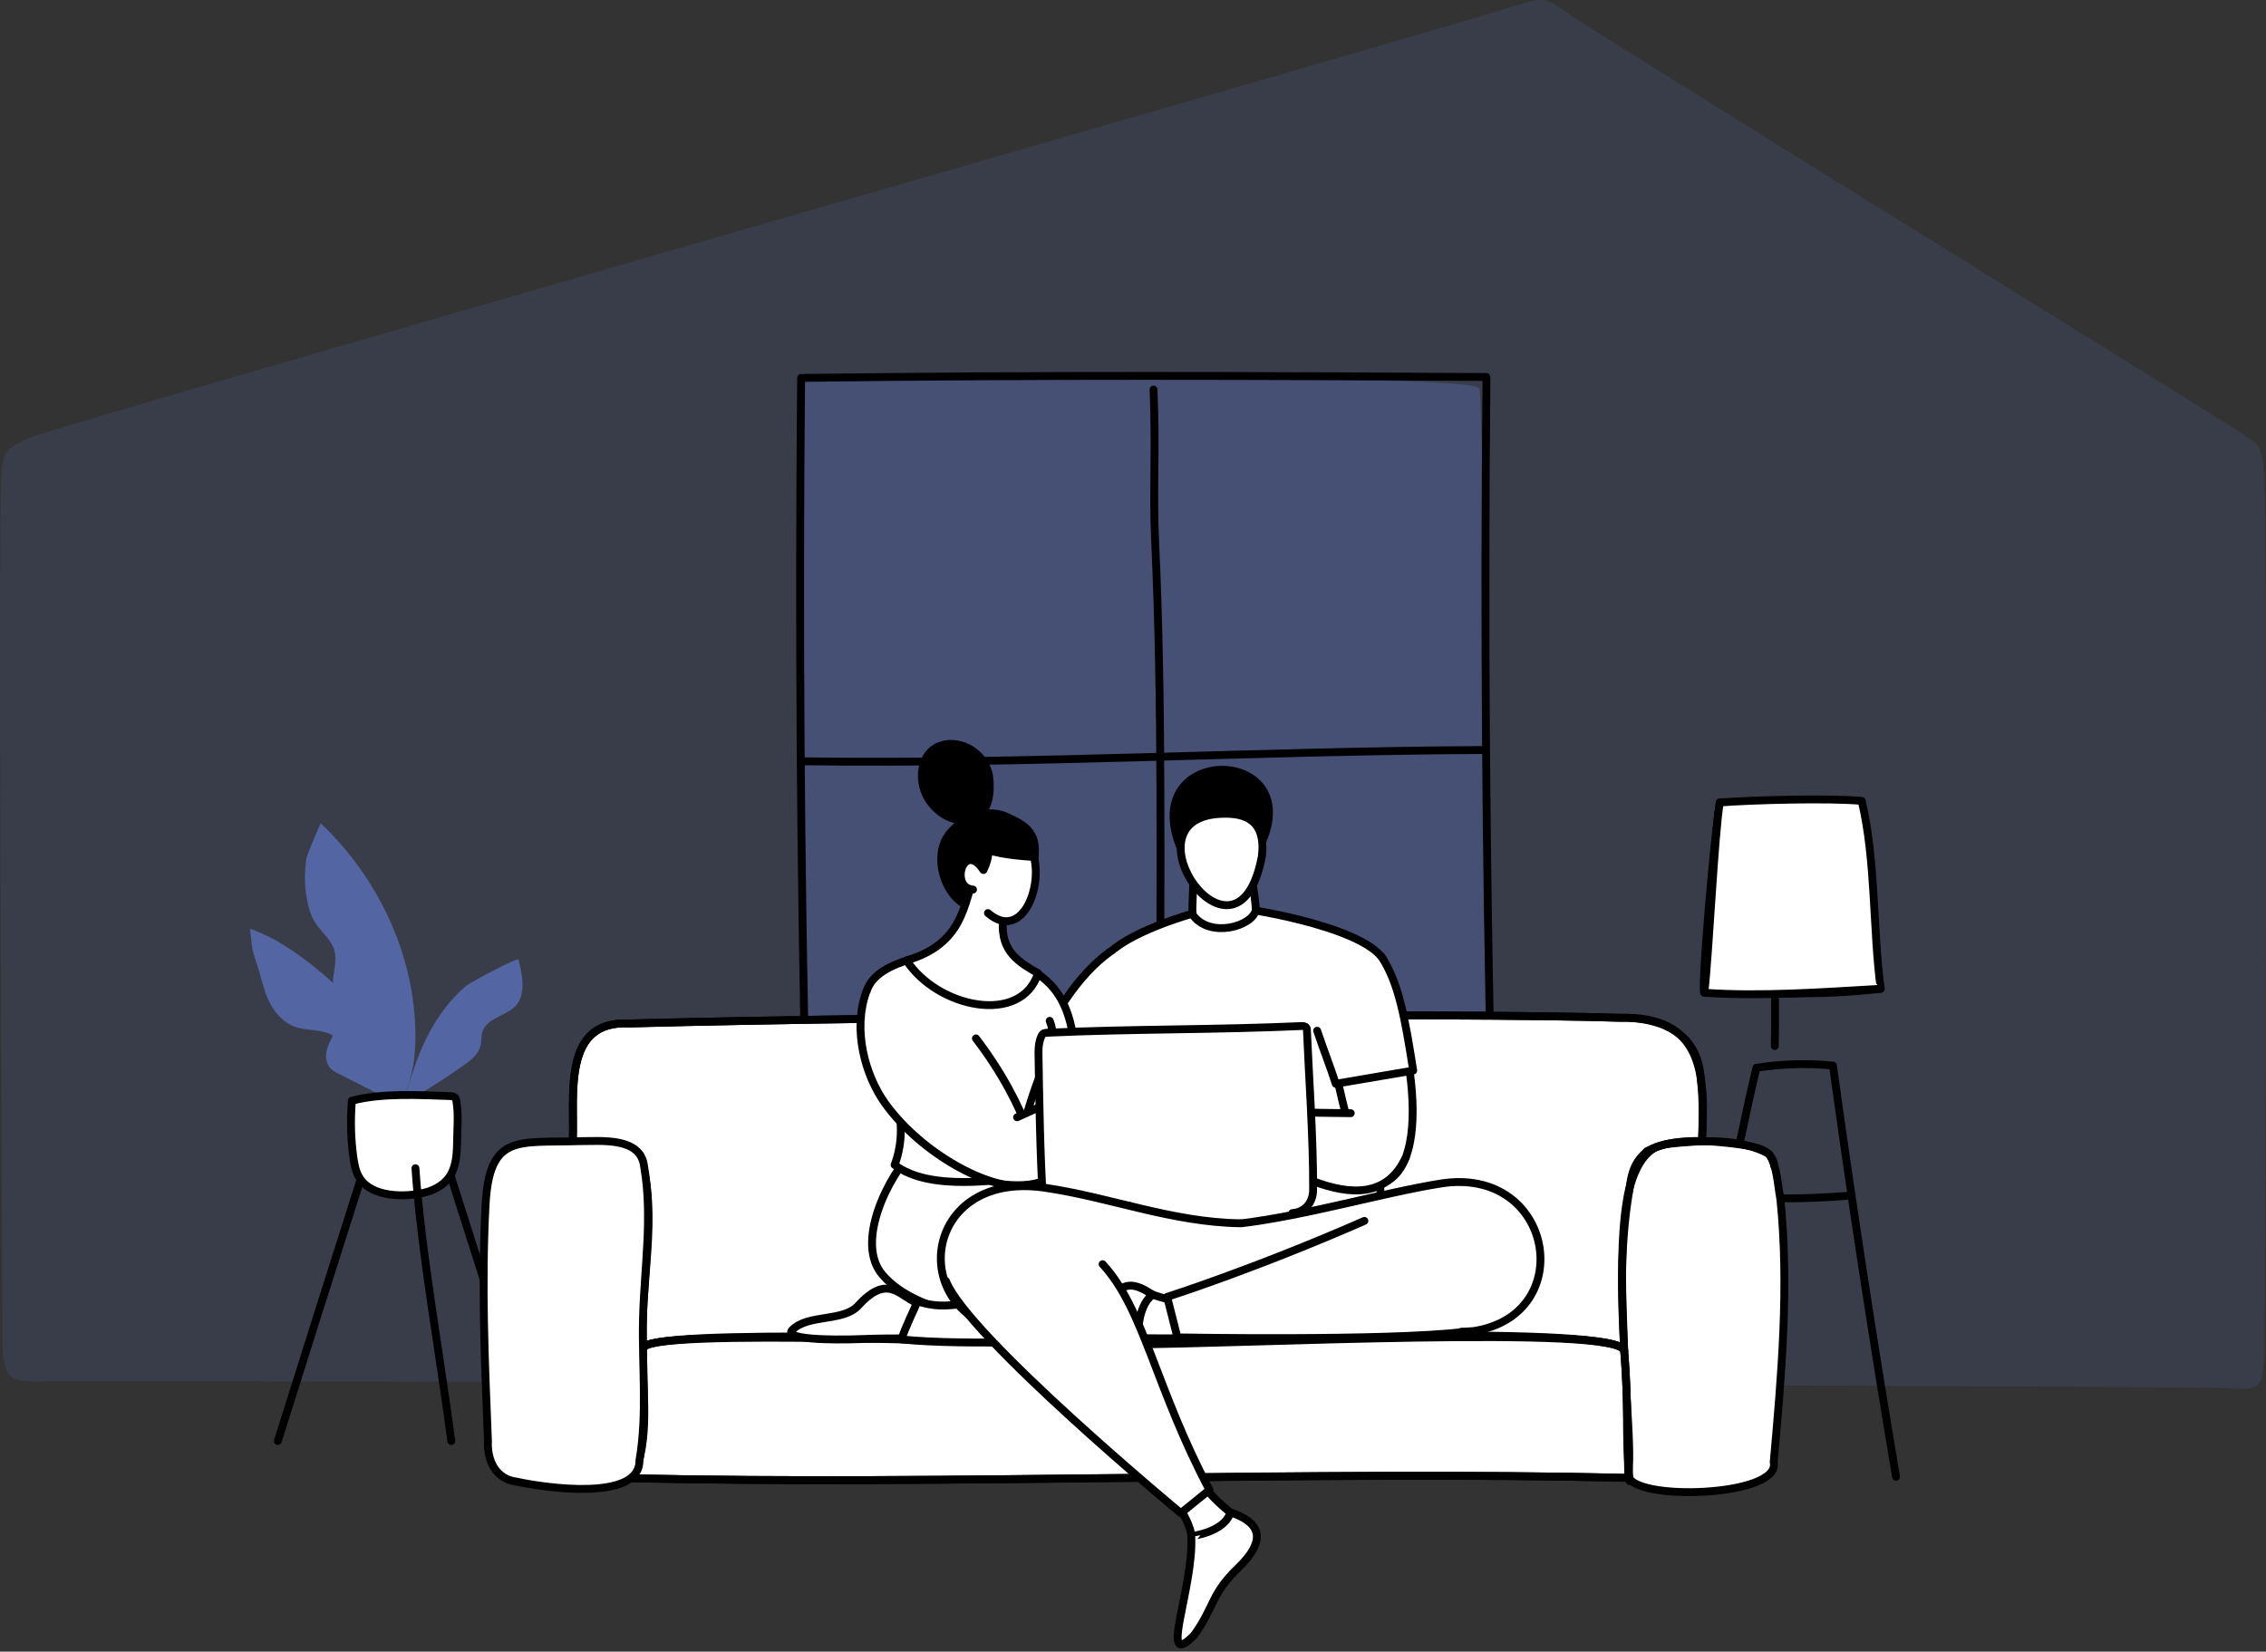 <svg width="155" height="113" viewBox="0 0 155 113" fill="none" xmlns="http://www.w3.org/2000/svg">
<rect x="0" y="0" width="155" height="113" fill="#333333" stroke="none"/>
<path d="M154.883 91.574C154.794 94.874 154.972 95.167 152.246 94.976C149.506 94.785 5.452 94.428 2.904 94.505C0.521 94.568 0.139 94.403 0.164 91.013C0.113 78.487 -0.116 38.552 0.075 32.806C0.164 30.881 0.355 30.69 2.05 29.939C3.745 29.174 99.237 1.854 103.404 0.465C105.557 -0.248 105.786 -0.147 107.112 0.809C109.087 2.249 150.334 27.683 153.609 29.824C154.705 30.537 154.73 30.767 154.871 32.538C155.1 35.647 154.972 88.261 154.883 91.574Z" fill="#5465A3" fill-opacity="0.2"/>
<g style="mix-blend-mode:multiply">
<path d="M101.192 26.593C100.897 25.415 55.827 26.151 54.943 25.856V70.485C54.943 69.748 101.928 70.485 101.928 69.748C101.928 69.012 101.486 27.771 101.192 26.593Z" fill="#5465A3" fill-opacity="0.5"/>
</g>
<path d="M24.705 80.573C24.705 80.585 24.693 80.596 24.693 80.607C22.786 86.591 20.89 92.585 19.005 98.591" stroke="black" stroke-width="0.538" stroke-miterlimit="10" stroke-linecap="round" stroke-linejoin="round"/>
<path d="M30.869 80.573C30.869 80.585 30.881 80.596 30.881 80.607C32.788 86.591 34.684 92.585 36.569 98.591" stroke="black" stroke-width="0.538" stroke-miterlimit="10" stroke-linecap="round" stroke-linejoin="round"/>
<path d="M21.015 61.636C21.117 62.147 21.276 62.669 21.548 63.112C21.957 63.771 22.649 64.259 22.865 64.997C23.047 65.61 22.865 66.257 22.797 66.893C22.627 68.55 23.251 70.208 24.205 71.582C25.159 72.944 26.407 74.068 27.656 75.169C27.895 74.431 28.122 73.682 28.258 72.921C28.406 72.07 28.44 71.196 28.406 70.322C28.235 65.053 25.772 59.967 21.946 56.334C21.923 56.312 20.992 58.469 20.958 58.73C20.822 59.706 20.81 60.66 21.015 61.636Z" fill="#5465A3"/>
<path d="M18.483 68.664C18.858 69.368 19.448 70.004 20.209 70.265C21.037 70.549 22.025 70.39 22.774 70.855C22.593 71.207 22.411 71.559 22.332 71.945C22.252 72.331 22.32 72.763 22.57 73.058C22.74 73.251 22.979 73.376 23.206 73.489C24.682 74.238 26.158 74.976 27.645 75.726C27.475 73.875 26.748 72.104 25.704 70.56C24.659 69.016 23.342 67.688 21.912 66.495C20.458 65.281 18.88 64.168 17.086 63.532C17.12 63.544 17.234 64.815 17.268 64.951C17.37 65.383 17.518 65.803 17.654 66.223C17.915 67.052 18.074 67.892 18.483 68.664Z" fill="#5465A3"/>
<path d="M29.393 70.594C28.565 72.126 28.054 73.807 27.6 75.499C28.996 74.704 30.358 73.841 31.675 72.921C32.175 72.569 32.709 72.161 32.868 71.559C32.947 71.23 32.902 70.866 33.015 70.548C33.356 69.572 34.798 69.504 35.399 68.664C35.558 68.448 35.649 68.176 35.694 67.914C35.831 67.165 35.649 66.404 35.468 65.655C35.422 65.474 32.232 67.177 31.902 67.438C30.869 68.3 30.041 69.402 29.393 70.594Z" fill="#5465A3"/>
<path d="M24.172 79.192C24.24 79.669 24.331 80.157 24.58 80.566C25.398 81.928 27.68 81.928 29.031 81.599C29.791 81.417 30.541 80.974 30.893 80.259C31.233 79.589 31.256 78.772 31.267 78.045C31.279 77.137 31.369 76.263 31.222 75.354C31.211 75.264 31.188 75.161 31.12 75.093C31.04 75.014 30.915 75.002 30.791 74.991C28.667 74.923 26.147 74.764 24.069 75.309C23.967 76.626 23.99 77.886 24.172 79.192Z" fill="white" stroke="black" stroke-width="0.538" stroke-miterlimit="10" stroke-linecap="round" stroke-linejoin="round"/>
<path d="M28.417 79.927C28.803 85.638 30.131 92.915 30.869 98.592" stroke="black" stroke-width="0.538" stroke-miterlimit="10" stroke-linecap="round" stroke-linejoin="round"/>
<path d="M78.904 26.656C79.079 30.722 78.86 33.579 79.006 36.858C79.545 48.444 79.326 59.694 79.385 71.295" stroke="black" stroke-width="0.538" stroke-miterlimit="10" stroke-linecap="round" stroke-linejoin="round"/>
<path d="M54.799 25.854C54.639 42.482 54.755 59.11 55.134 75.724" stroke="black" stroke-width="0.538" stroke-miterlimit="10" stroke-linecap="round" stroke-linejoin="round"/>
<path d="M101.678 25.855C101.518 42.483 101.634 58.308 102.013 74.922" stroke="black" stroke-width="0.538" stroke-miterlimit="10" stroke-linecap="round" stroke-linejoin="round"/>
<path d="M55.032 52.087C70.859 52.291 85.781 51.385 101.608 51.312" stroke="black" stroke-width="0.538" stroke-miterlimit="10" stroke-linecap="round" stroke-linejoin="round"/>
<path d="M55.032 25.855C70.859 25.651 85.836 25.717 101.663 25.79" stroke="black" stroke-width="0.538" stroke-miterlimit="10" stroke-linecap="round" stroke-linejoin="round"/>
<path d="M121.777 81.992C122.4 87.986 121.858 94.06 121.326 100.044C121.831 102.445 111.433 102.734 111.379 100.902C111.948 96.813 108.572 78.562 114.168 78.256C116.389 78.021 118.988 77.849 120.992 78.942C121.579 79.808 121.579 80.981 121.777 81.992Z" fill="white" stroke="black" stroke-width="0.538" stroke-miterlimit="10" stroke-linecap="round" stroke-linejoin="round"/>
<path d="M116.334 73.815C116.515 75.259 116.461 76.568 116.425 78.084C113.997 78.12 111.794 78.211 111.497 81.153C110.82 84.908 110.883 88.554 111.099 92.417C110.82 90.612 84.662 91.975 77.505 91.975C69.418 91.975 44.01 90.793 44.01 92.255H43.992C43.73 87.868 45.102 83.247 43.784 79.023C42.638 77.922 40.679 78.193 39.181 78.057C39.307 74.907 38.422 69.789 43.044 70.024C62.594 69.51 100.286 69.284 110.783 69.636C113.627 69.582 116.172 70.683 116.334 73.815Z" fill="white" stroke="black" stroke-width="0.538" stroke-miterlimit="10" stroke-linecap="round" stroke-linejoin="round"/>
<path d="M111.379 100.901C111.379 100.974 111.379 101.037 111.397 101.109C90.403 100.631 64.255 101.605 43.26 101.145C44.551 98.473 43.892 95.179 43.991 92.254H44.009C44.009 90.792 69.417 91.975 77.505 91.975C84.671 91.975 110.828 90.612 111.099 92.417C111.379 96.262 111.28 97.49 111.379 100.901Z" fill="white" stroke="black" stroke-width="0.538" stroke-miterlimit="10" stroke-linecap="round" stroke-linejoin="round"/>
<path d="M116.578 67.921C121.515 67.894 124.232 68.155 128.646 67.65C128.104 63.66 128.312 58.831 127.346 54.797C125.18 54.589 119.818 54.734 117.643 54.905C117.273 56.972 116.334 67.921 116.578 67.921Z" fill="white" stroke="black" stroke-width="0.538" stroke-miterlimit="10" stroke-linecap="round" stroke-linejoin="round"/>
<path d="M121.435 66.882C121.399 68.308 121.435 70.14 121.399 71.566" stroke="black" stroke-width="0.538" stroke-miterlimit="10" stroke-linecap="round" stroke-linejoin="round"/>
<path d="M118.988 78.291C119.349 76.54 119.728 74.798 120.143 73.056C121.867 72.786 123.636 72.731 125.378 72.903C126.678 82.299 128.113 91.686 129.693 101.037" stroke="black" stroke-width="0.538" stroke-miterlimit="10" stroke-linecap="round" stroke-linejoin="round"/>
<path d="M121.777 81.993C123.392 82.001 125.017 81.929 126.624 81.794" stroke="black" stroke-width="0.538" stroke-miterlimit="10" stroke-linecap="round" stroke-linejoin="round"/>
<path d="M111.099 92.417C110.837 90.621 84.716 91.659 77.36 91.704C69.273 91.758 44 90.784 44.009 92.255" stroke="black" stroke-width="0.538" stroke-miterlimit="10" stroke-linecap="round" stroke-linejoin="round"/>
<path d="M33.215 82.416C32.926 87.949 33.16 93.058 33.377 98.591C33.314 99.936 33.919 101.208 35.354 101.371C37.177 101.777 43.775 102.761 43.739 99.918C44.289 96.741 43.91 93.482 43.982 90.269C44.064 86.785 44.659 83.274 44.064 79.844C43.847 77.759 41.121 78.084 39.587 78.075C35.462 78.21 33.476 77.542 33.215 82.416Z" fill="white" stroke="black" stroke-width="0.538" stroke-miterlimit="10" stroke-linecap="round" stroke-linejoin="round"/>
<path d="M111.298 101.118C90.34 100.594 64.219 101.614 43.26 101.136" stroke="black" stroke-width="0.538" stroke-miterlimit="10" stroke-linecap="round" stroke-linejoin="round"/>
<path d="M111.478 101.335C111.135 97.824 111.442 96.371 111.099 92.417C111.018 89.213 110.377 80.891 112.651 78.761C114.556 77.795 116.921 78.039 118.988 78.292C119.953 78.463 121.244 78.572 121.37 79.781" stroke="black" stroke-width="0.538" stroke-miterlimit="10" stroke-linecap="round" stroke-linejoin="round"/>
<path d="M116.425 77.94C116.686 73.391 116.425 69.465 110.783 69.636C100.295 69.284 62.594 69.51 43.044 70.024C38.459 69.789 39.298 74.853 39.181 77.994" stroke="black" stroke-width="0.538" stroke-miterlimit="10" stroke-linecap="round" stroke-linejoin="round"/>
<path d="M117.643 54.897C117.273 56.963 116.885 65.439 116.578 67.921C120.477 68.192 124.72 67.876 128.646 67.65" fill="white"/>
<path d="M117.643 54.897C117.273 56.963 116.885 65.439 116.578 67.921C120.477 68.192 124.72 67.876 128.646 67.65" stroke="black" stroke-width="0.538" stroke-miterlimit="10" stroke-linecap="round" stroke-linejoin="round"/>
<path d="M75.113 79.645C76.376 79.591 77.532 79.438 78.822 79.609C79.49 79.889 77.631 80.033 77.441 80.133C77.92 80.124 80.627 79.663 80.691 80.106C80.05 80.277 78.813 80.196 78.154 80.313C78.949 80.349 80.293 80.358 81.079 80.458C81.656 80.909 78.561 80.737 78.317 80.846C81.314 81.162 82.026 81.595 78.172 81.387C78.606 81.514 80.357 81.685 80.248 81.983C80.212 82.073 77.911 82.154 76.99 81.766C75.772 81.243 74.643 81.207 73.389 81.198C74.075 80.006 73.064 79.564 75.113 79.645Z" fill="white" stroke="black" stroke-width="0.538" stroke-miterlimit="10" stroke-linecap="round" stroke-linejoin="round"/>
<path d="M77.812 64.184C75.835 64.689 73.552 66.945 71.954 69.96C70.022 73.318 67.486 78.363 69.345 80.791C70.871 82.786 78.75 73.21 80.204 69.987" fill="white"/>
<path d="M77.812 64.184C75.835 64.689 73.552 66.945 71.954 69.96C70.022 73.318 67.486 78.363 69.345 80.791C70.871 82.786 78.75 73.21 80.204 69.987" stroke="black" stroke-width="0.538" stroke-miterlimit="10" stroke-linecap="round" stroke-linejoin="round"/>
<path d="M69.498 65.926C76.62 68.282 71.069 78.066 76.692 81.415C76.548 82.02 76.475 82.399 76.286 82.859C56.618 79.862 63.325 63.886 69.498 65.926Z" fill="white" stroke="black" stroke-width="0.538" stroke-miterlimit="10" stroke-linecap="round" stroke-linejoin="round"/>
<path d="M69.661 79.564C74.706 80.629 90.177 85.801 82.252 91.063C76.927 92.589 70.627 91.56 65.581 90.016C63.686 89.357 61.655 88.735 60.355 87.209C58.532 85.07 60.581 80.638 62.684 78.454L69.661 79.564Z" fill="white" stroke="black" stroke-width="0.538" stroke-miterlimit="10" stroke-linecap="round" stroke-linejoin="round"/>
<path d="M62.729 89.15C61.501 88.635 60.716 87.119 58.703 89.33C57.683 90.449 55.282 89.899 54.199 90.982C53.559 91.623 56.609 91.704 58.992 91.614C61.375 91.523 62.53 91.623 64.985 91.505C64.967 90.937 65.031 90.684 64.922 89.962C64.092 89.781 63.541 89.411 62.729 89.15Z" fill="white" stroke="black" stroke-width="0.538" stroke-miterlimit="10" stroke-linecap="round" stroke-linejoin="round"/>
<path d="M71.801 69.843C72.207 70.791 71.837 71.838 71.53 72.578C70.853 74.166 69.048 79.04 69.905 80.62C68.47 80.638 63.65 81.577 61.195 79.699C63.56 73.372 54.949 67.984 62.016 65.718C66.105 64.698 65.925 61.747 66.656 59.977C66.9 60.14 67.279 60.257 67.667 60.339C68.172 60.916 68.461 61.819 68.371 63.037C68.199 65.131 69.183 66.178 70.212 67.577" fill="white"/>
<path d="M71.801 69.843C72.207 70.791 71.837 71.838 71.53 72.578C70.853 74.166 69.048 79.04 69.905 80.62C68.47 80.638 63.65 81.577 61.195 79.699C63.56 73.372 54.949 67.984 62.016 65.718C66.105 64.698 65.925 61.747 66.656 59.977C66.9 60.14 67.279 60.257 67.667 60.339C68.172 60.916 68.461 61.819 68.371 63.037C68.199 65.131 69.183 66.178 70.212 67.577" stroke="black" stroke-width="0.538" stroke-miterlimit="10" stroke-linecap="round" stroke-linejoin="round"/>
<path d="M71.277 89.583C66.89 88.157 65.59 89.989 62.765 89.032C62.576 89.493 61.89 90.874 61.664 91.641C66.285 92.11 73.939 91.641 81.079 91.758" fill="white"/>
<path d="M71.277 89.583C66.89 88.157 65.59 89.989 62.765 89.032C62.576 89.493 61.89 90.874 61.664 91.641C66.285 92.11 73.939 91.641 81.079 91.758" stroke="black" stroke-width="0.538" stroke-miterlimit="10" stroke-linecap="round" stroke-linejoin="round"/>
<path d="M67.657 53.091C67.161 50.483 63.28 49.932 63.063 52.902C62.883 56.313 68.271 57.947 67.657 53.091Z" fill="black" stroke="black" stroke-width="0.538" stroke-miterlimit="10" stroke-linecap="round" stroke-linejoin="round"/>
<path d="M70.789 58.317C70.888 56.764 69.76 56.304 68.867 55.889C67.233 55.14 65.356 56.25 64.724 57.378C63.632 59.328 65.292 62.875 67.775 62.017C68.722 61.602 69.336 60.7 70.121 60.059C70.536 59.725 70.798 59.219 70.789 58.317Z" fill="black" stroke="black" stroke-width="0.538" stroke-miterlimit="10" stroke-linecap="round" stroke-linejoin="round"/>
<path d="M71.006 66.585C69.868 70.159 64.146 68.977 62.007 65.709C65.942 64.572 65.915 61.738 66.646 59.969C66.89 60.131 67.269 60.249 67.657 60.33C68.162 60.907 68.704 61.801 68.605 63.029C68.433 65.123 69.76 65.872 71.006 66.585Z" fill="white" stroke="black" stroke-width="0.538" stroke-miterlimit="10" stroke-linecap="round" stroke-linejoin="round"/>
<path d="M67.576 62.469C69.841 64.41 71.304 60.836 70.726 58.633C66.267 58.362 68.253 57.496 67.269 59.527C65.924 57.46 64.94 60.736 66.556 60.863" fill="white"/>
<path d="M67.576 62.469C69.841 64.41 71.304 60.836 70.726 58.633C66.267 58.362 68.253 57.496 67.269 59.527C65.924 57.46 64.94 60.736 66.556 60.863" stroke="black" stroke-width="0.538" stroke-miterlimit="10" stroke-linecap="round" stroke-linejoin="round"/>
<path d="M77.315 71.775C77.513 77.407 77.558 75.322 76.963 83.833C82.406 87.218 92.623 85.909 94.509 83.978C94.329 78.752 94.175 76.622 94.6 65.61C93.11 63.308 84.635 61.982 83.669 62.036C82.703 62.09 78.154 63.372 76.277 64.87" fill="white"/>
<path d="M77.315 71.775C77.513 77.407 77.558 75.322 76.963 83.833C82.406 87.218 92.623 85.909 94.509 83.978C94.329 78.752 94.175 76.622 94.6 65.61C93.11 63.308 84.635 61.982 83.669 62.036C82.703 62.09 78.154 63.372 76.277 64.87" stroke="black" stroke-width="0.538" stroke-miterlimit="10" stroke-linecap="round" stroke-linejoin="round"/>
<path d="M96.36 72.84C96.883 76.17 96.775 79.736 94.889 80.801C93.038 81.839 91.639 74.365 91.468 73.815L96.36 72.84Z" fill="white" stroke="black" stroke-width="0.538" stroke-miterlimit="10" stroke-linecap="round" stroke-linejoin="round"/>
<path d="M59.254 67.857C58.315 70.466 59.173 73.58 60.554 75.502C63.054 78.968 67.72 81.451 70.103 81.117C71.999 80.855 70.139 75.439 66.754 71.044" fill="white"/>
<path d="M59.254 67.857C58.315 70.466 59.173 73.58 60.554 75.502C63.054 78.968 67.72 81.451 70.103 81.117C71.999 80.855 70.139 75.439 66.754 71.044" stroke="black" stroke-width="0.538" stroke-miterlimit="10" stroke-linecap="round" stroke-linejoin="round"/>
<path d="M78.732 71.829C79.635 70.971 81.684 70.655 82.487 70.764C82.271 71.91 81.151 70.899 79.897 72.415" fill="white"/>
<path d="M78.732 71.829C79.635 70.971 81.684 70.655 82.487 70.764C82.271 71.91 81.151 70.899 79.897 72.415" stroke="black" stroke-width="0.538" stroke-miterlimit="10" stroke-linecap="round" stroke-linejoin="round"/>
<path d="M79.707 73.868L80.05 74.139C81.774 72.542 80.637 72.063 79.219 71.549C78.091 72.045 77.956 72.424 75.302 73.832C74.282 74.374 72.757 75.213 70.762 75.981L71.62 80.313C72.703 79.735 74.589 77.389 76.241 75.556C76.503 75.267 76.755 74.997 76.999 74.762C77.974 73.805 78.723 74.771 79.716 73.345" fill="white"/>
<path d="M79.707 73.868L80.05 74.139C81.774 72.542 80.637 72.063 79.219 71.549C78.091 72.045 77.956 72.424 75.302 73.832C74.282 74.374 72.757 75.213 70.762 75.981L71.62 80.313C72.703 79.735 74.589 77.389 76.241 75.556C76.503 75.267 76.755 74.997 76.999 74.762C77.974 73.805 78.723 74.771 79.716 73.345" stroke="black" stroke-width="0.538" stroke-miterlimit="10" stroke-linecap="round" stroke-linejoin="round"/>
<path d="M69.571 76.441C71.575 75.538 74.607 74.175 75.636 73.634L76.458 76.053C76.214 76.296 72.694 79.979 71.602 80.665C70.735 81.225 69.066 81.107 68.506 81.008" fill="white"/>
<path d="M69.571 76.441C71.575 75.538 74.607 74.175 75.636 73.634L76.458 76.053C76.214 76.296 72.694 79.979 71.602 80.665C70.735 81.225 69.066 81.107 68.506 81.008" stroke="black" stroke-width="0.538" stroke-miterlimit="10" stroke-linecap="round" stroke-linejoin="round"/>
<path d="M79.617 72.343C80.384 72.55 80.628 72.776 80.79 73.173Z" fill="#FFEDC6"/>
<path d="M79.617 72.343C80.384 72.55 80.628 72.776 80.79 73.173" stroke="black" stroke-width="0.538" stroke-miterlimit="10" stroke-linecap="round" stroke-linejoin="round"/>
<path d="M79.698 73.327C79.833 73.345 80.014 73.327 80.086 73.291Z" fill="#FFEDC6"/>
<path d="M79.698 73.327C79.833 73.345 80.014 73.327 80.086 73.291" stroke="black" stroke-width="0.538" stroke-miterlimit="10" stroke-linecap="round" stroke-linejoin="round"/>
<path d="M92.395 76.162C89.737 76.147 85.954 76.061 84.768 75.736C83.804 75.21 83.204 73.837 82.635 73.152C82.351 73.674 83.115 75.488 83.115 75.488C82.069 75.431 78.514 73.293 79.781 75.727C80.954 77.983 83.708 77.789 83.708 77.789C85.907 78.464 93.651 84.732 96.171 79.158" fill="white"/>
<path d="M92.395 76.162C89.737 76.147 85.954 76.061 84.768 75.736C83.804 75.21 83.204 73.837 82.635 73.152C82.351 73.674 83.115 75.488 83.115 75.488C82.069 75.431 78.514 73.293 79.781 75.727C80.954 77.983 83.708 77.789 83.708 77.789C85.907 78.464 93.651 84.732 96.171 79.158" stroke="black" stroke-width="0.538" stroke-miterlimit="10" stroke-linecap="round" stroke-linejoin="round"/>
<path d="M88.4 82.997C89.269 82.934 89.816 82.275 89.821 81.404C89.843 77.918 89.508 73.239 89.398 70.506C89.398 70.437 89.398 70.367 89.357 70.312C89.287 70.201 89.121 70.187 88.996 70.201C83.209 70.464 77.437 70.392 71.65 70.656C71.567 70.656 71.484 70.67 71.4 70.698C71.303 70.753 71.248 70.85 71.206 70.961C71.026 71.391 71.026 71.877 71.04 72.335C71.067 74.417 71.165 79.746 71.331 81.814" fill="white" stroke="black" stroke-width="0.538" stroke-miterlimit="10" stroke-linecap="round" stroke-linejoin="round"/>
<path d="M80.691 57.848C78.01 50.898 89.23 51.06 86.314 57.631Z" fill="black"/>
<path d="M80.691 57.848C78.01 50.898 89.23 51.06 86.314 57.631" stroke="black" stroke-width="0.538" stroke-miterlimit="10" stroke-linecap="round" stroke-linejoin="round"/>
<path d="M81.62 59.31C81.656 61.35 81.467 62.433 81.629 62.65C82.803 64.193 85.655 63.381 85.899 62.27C85.871 61.088 85.312 58.588 85.312 58.588" fill="white"/>
<path d="M81.62 59.31C81.656 61.35 81.467 62.433 81.629 62.65C82.803 64.193 85.655 63.381 85.899 62.27C85.871 61.088 85.312 58.588 85.312 58.588" stroke="black" stroke-width="0.538" stroke-miterlimit="10" stroke-linecap="round" stroke-linejoin="round"/>
<path d="M86.314 58.597C84.644 67.424 76.62 55.97 83.516 55.681C85.213 55.6 86.612 56.142 86.314 58.597Z" fill="white" stroke="black" stroke-width="0.538" stroke-miterlimit="10" stroke-linecap="round" stroke-linejoin="round"/>
<path d="M90.096 70.52C90.574 71.937 91.034 73.084 91.368 74.149L96.667 73.246C96.116 69.744 95.683 67.181 94.455 65.394" fill="white"/>
<path d="M90.096 70.52C90.574 71.937 91.034 73.084 91.368 74.149L96.667 73.246C96.116 69.744 95.683 67.181 94.455 65.394" stroke="black" stroke-width="0.538" stroke-miterlimit="10" stroke-linecap="round" stroke-linejoin="round"/>
<path d="M84.852 83.703C89.419 83.152 94.501 81.627 98.527 80.977C106.28 79.731 108.004 89.958 100.801 91.068C93.725 91.573 88.138 91.573 84.401 91.474C80.664 91.375 80.872 84.19 84.852 83.703Z" fill="white" stroke="black" stroke-width="0.538" stroke-miterlimit="10" stroke-linecap="round" stroke-linejoin="round"/>
<path d="M84.843 83.694C80.123 83.622 75.925 81.907 71.431 81.257C62.757 80.012 61.827 90.581 69.923 91.276C77.767 91.944 82.83 91.249 86.973 91.601" fill="white"/>
<path d="M84.843 83.694C80.123 83.622 75.925 81.907 71.431 81.257C62.757 80.012 61.827 90.581 69.923 91.276C77.767 91.944 82.83 91.249 86.973 91.601" stroke="black" stroke-width="0.538" stroke-miterlimit="10" stroke-linecap="round" stroke-linejoin="round"/>
<path d="M77.361 91.564C78.336 91.537 79.825 91.601 81.07 91.537L80.719 89.019C79.897 88.938 78.805 88.64 78.263 88.288L77.361 91.564Z" fill="white" stroke="black" stroke-width="0.538" stroke-miterlimit="10" stroke-linecap="round" stroke-linejoin="round"/>
<path d="M78.832 88.577C77.677 87.81 76.738 87.485 75.763 89.254C74.662 91.249 72.351 89.245 71.882 91.429C74.391 91.682 76.016 91.61 77.875 91.556C77.875 91.556 77.704 89.471 78.832 88.577Z" fill="white" stroke="black" stroke-width="0.538" stroke-miterlimit="10" stroke-linecap="round" stroke-linejoin="round"/>
<path d="M100.079 91.131C94.853 91.754 80.537 91.501 80.537 91.501L79.834 88.73C79.834 88.73 85.791 86.835 93.327 83.531" fill="white"/>
<path d="M100.079 91.131C94.853 91.754 80.537 91.501 80.537 91.501L79.834 88.73C79.834 88.73 85.791 86.835 93.327 83.531" stroke="black" stroke-width="0.538" stroke-miterlimit="10" stroke-linecap="round" stroke-linejoin="round"/>
<path d="M81.513 105.221C81.468 104.4 80.836 103.389 80.664 103.127C79.572 101.475 81.639 100.446 82.65 102.017C82.939 102.459 84.194 103.587 84.816 103.957" fill="white"/>
<path d="M81.513 105.221C81.468 104.4 80.836 103.389 80.664 103.127C79.572 101.475 81.639 100.446 82.65 102.017C82.939 102.459 84.194 103.587 84.816 103.957" stroke="black" stroke-width="0.538" stroke-miterlimit="10" stroke-linecap="round" stroke-linejoin="round"/>
<path d="M84.166 103.47C86.053 104.111 86.847 105.212 84.636 107.333C82.839 109.057 83.056 109.977 81.675 111.882C79.175 114.409 81.666 108.687 81.486 105.103C81.486 105.094 83.76 104.851 84.166 103.47Z" fill="white" stroke="black" stroke-width="0.538" stroke-miterlimit="10" stroke-linecap="round" stroke-linejoin="round"/>
<path d="M64.706 87.647C66.177 91.42 80.772 103.524 80.772 103.524C80.772 103.524 82.135 102.414 82.731 101.936C79.039 94.977 78.254 89.543 75.42 86.492" fill="white"/>
<path d="M64.706 87.647C66.177 91.42 80.772 103.524 80.772 103.524C80.772 103.524 82.135 102.414 82.731 101.936C79.039 94.977 78.254 89.543 75.42 86.492" stroke="black" stroke-width="0.538" stroke-miterlimit="10" stroke-linecap="round" stroke-linejoin="round"/>
</svg>

